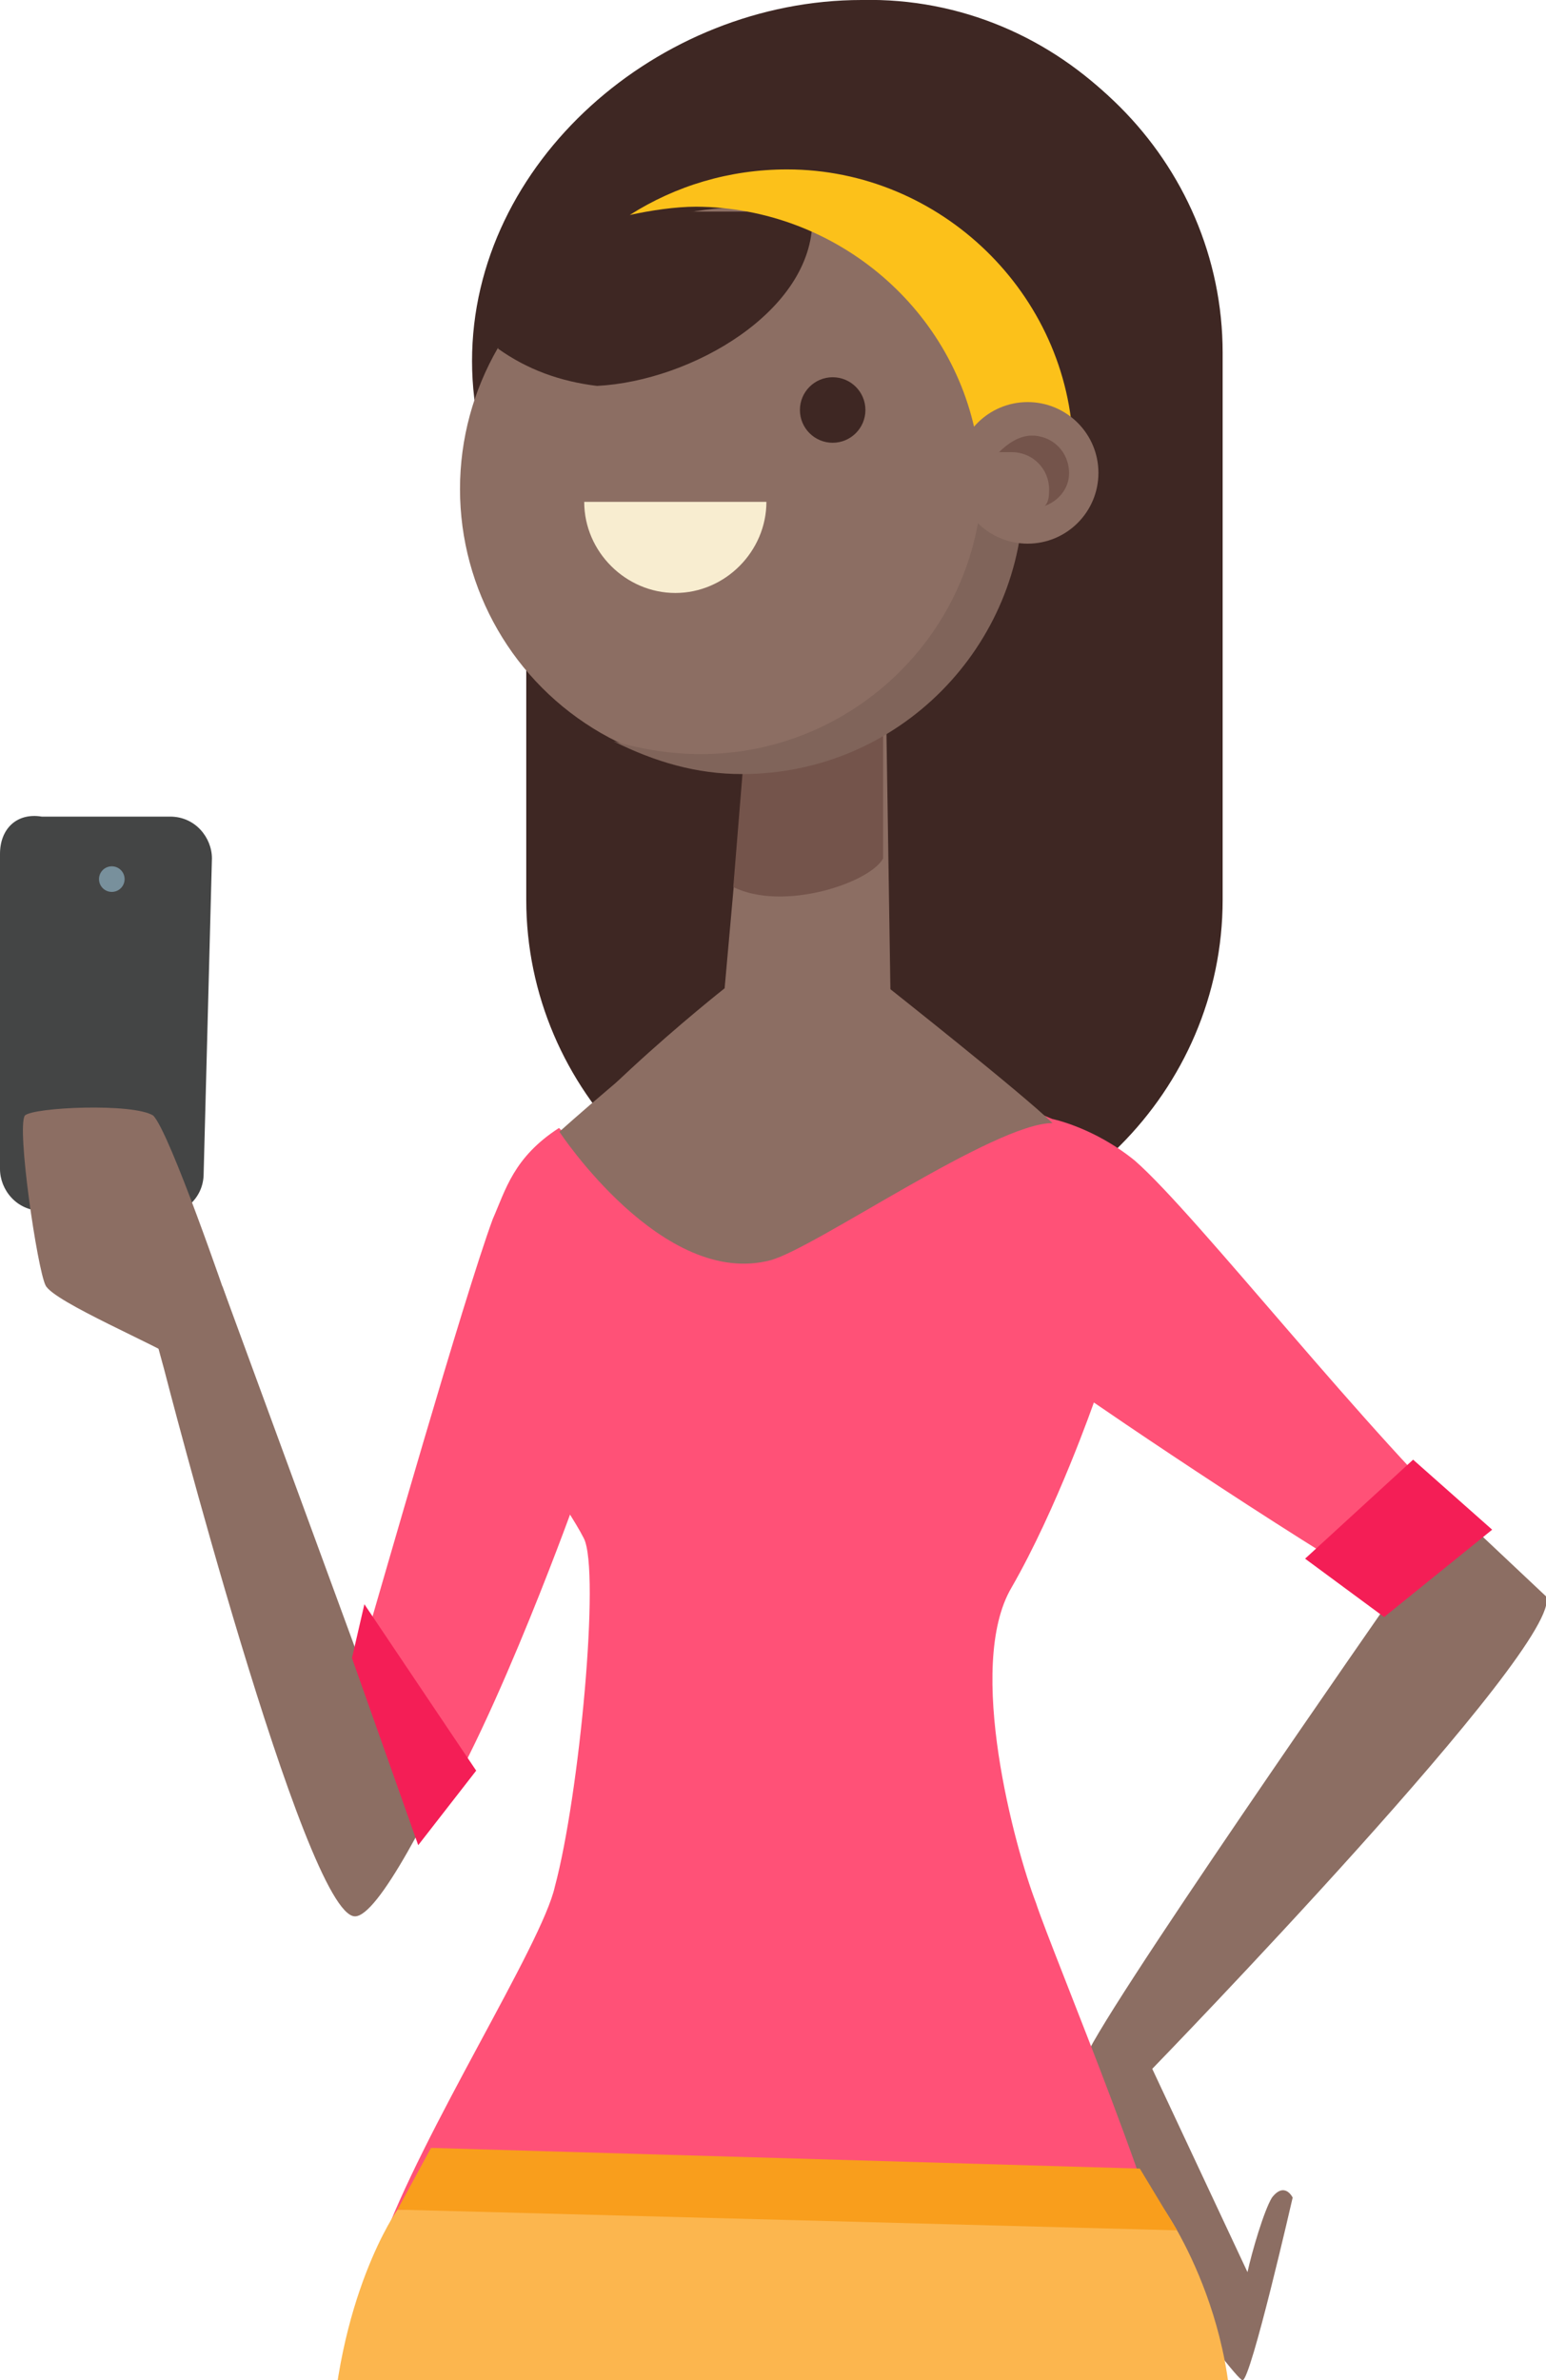<svg xmlns="http://www.w3.org/2000/svg" width="410.7" height="632.2">
  <path fill="#444545" d="M0,226.8v83.7c0,5.5,4.4,11.1,11.1,11.1l31.9,1.2c5.5,0,11.1-4.4,11.1-11.1l2.2-83.7 c0-5.5-4.4-11.1-11.1-11.1H11.1C4.4,215.8,0,220.2,0,226.8z"/>
  <circle cx="29.7" cy="233.5" r="3.4" fill="#78909C"/>
  <path fill="#8C6E63" d="M47.3,361.2c-4.4-3.4-33.1-15.4-35.2-19.8c-2.2-4.4-7.7-41.8-5.5-45.1c2.2-2.2,28.7-3.4,34.1,0 c4.4,4.4,19.8,49.5,19.8,49.5"/>
  <path fill="#3E2723" d="M139.8,239c0,50.7,41.8,92.5,92.5,92.5l0,0c50.7,0,92.5-41.8,92.5-92.5V93.7c0-50.7-41.8-92.5-92.5-92.5 l0,0c-50.7,0-92.5,41.8-92.5,92.5V239z"/>
  <path fill="#3E2723" d="M324.7,95.9c0,52.9-43,95.8-95.8,95.8s-103.5-43-103.5-95.8S175,0,228.9,0C281.8-1.2,324.7,43,324.7,95.9z"/>
  <path fill="#8C6E63" d="M264.2,290.7l29.7,24.2l0,0c0,0,0,0,1.2,1.2c19.8,17.6,115.6,107.9,115.6,107.9 c5.5,12.1-104.6,125.5-104.6,125.5l25.3,54c1.2-5.5,4.4-16.4,6.5-19.8c3.4-4.4,5.5,0,5.5,0s-11.1,48.5-13.3,48.5 c-2.2,0-40.8-54-40.8-54s-3.4-19.8-1.2-30.9c1.2-7.7,82.6-124.4,82.6-124.4c-35.2-21-89.1-59.4-90.3-59.4l-4.4,15.4l-22,36.4 l-103.5-15.4c0,0-44,109.1-56.2,109.1c-13.3,0-50.7-145.3-50.7-145.3l-8.7-31.9l24.2,9.9l36.4,99.2c0,0,29.7-94.7,40.8-120 c8.7-21,56.2-58.4,56.2-58.4l6.5-72.7l36.4-1.2l1.2,78.2L264.2,290.7"/>
  <path fill="#74544B" d="M194.8,235.6l3.4-41.8l36.4-2.2v36.4C231.1,234.5,208.1,242.2,194.8,235.6z"/>
  <path fill="#FF5177" d="M264.2,296.2l-4.4-7.7l-31.9,19.8l-24.2-5.5l-34.1-17.6l-3.4,2.2l-30.9,91.5c0,0,15.4,21,19.8,29.7 c4.4,8.7-1.2,68.3-7.7,92.5c-3.4,15.4-35.2,64.9-46.3,95.8c-11.1,30.9,210.3,35.2,211.5,17.6c0-17.6-33.1-95.8-37.4-109.1 c-5.5-14.3-18.8-62.8-6.5-83.7c12.1-21,22-49.5,22-49.5L264.2,296.2z"/>
  <path fill="#FCB64E" d="M105.6,586.9h203.7c0,0,24.2,34.1,16.4,77c-7.7,43-70.5,247.7-70.5,247.7s46.3,68.3,47.3,99.2l-76,12.1 L221,907.3l1.2-208.1l-23.2,1.2l14.3,217c0,1.2,0,1.2,0,2.2L199,1034l-76-33.1c0,0,41.8-55,51.7-71.7 c9.9-15.4-88.1-230.1-86.9-276.4C89.1,610.1,105.6,586.9,105.6,586.9z"/>
  <path fill="#8C6E63" d="M188.3 1049.4L117.8 1252 136.4 1308.2 113.3 1308.2 99 1249.8 110.1 1249.8 120 1025.3"/>
  <path fill="#F99E1C" d="M120 997.7L204.7 1035.2 193.7 1056 111.1 1021.9"/>
  <path fill="#8C6E63" d="M227.9 1045.1L252.1 1258.7 232.3 1311.6 259.8 1315.9 274.1 1263.1 261 1258.7 297.2 1027.4"/>
  <path fill="#F99E1C" d="M220.2 1021.9L307.1 1009.8 307.1 1030.8 221.2 1049.4M105.6 586.9L114.5 570.5 302.8 576 312.7 592.4"/>
  <circle cx="197" cy="129.9" r="74.8" fill="#8C6E63"/>
  <path fill="#80645A" d="M220.2,58.4c24.2,12.1,40.8,37.4,40.8,67.1c0,41.8-34.1,74.8-74.8,74.8c-7.7,0-15.4-1.2-23.2-3.4 c11.1,5.5,22,8.7,34.1,8.7c41.8,0,74.8-34.1,74.8-74.8C271.9,95.9,251.1,67.2,220.2,58.4z"/>
  <path fill="#F8EDD0" d="M155.2,133.3C155.2,133.3,155.2,134.3,155.2,133.3c0,13.3,11.1,24.2,24.2,24.2c13.3,0,24.2-11.1,24.2-24.2 l0,0H155.2z"/>
  <path fill="#3E2723" d="M215.8,58.4c0-1.2,0-1.2,0-2.2h-77c-4.4,12.1-6.5,24.2-6.5,36.4c7.7,5.5,16.4,8.7,26.3,9.9 C183.8,101.2,215.8,82.6,215.8,58.4z"/>
  <path fill="#FCC11A" d="M259.8,118.8h25.3C284,78.1,249.9,45,209.1,45c-15.4,0-29.7,4.4-41.8,12.1c5.5-1.2,12.1-2.2,17.6-2.2 C222.4,55.1,254.3,82.6,259.8,118.8z"/>
  <circle cx="273" cy="125.6" r="18.8" fill="#8C6E63"/>
  <path fill="#80645A" d="M135.4 380L145.3 415.2 150.7 400.8"/>
  <path fill="#79574D" d="M187.1 1052.8L120 1026.3 120 1030.8 180.6 1070.4M296.2 1034L291.7 1064.9 227.9 1048.4"/>
  <path fill="#FF5177" d="M246.5,276.4l17.6,14.3l15.4,6.5c0,0,11.1,2.2,22,11.1c16.4,14.3,62.8,73.8,91.5,100.2l-26.3,13.3 c-35.2-21-84.8-55-85.9-56.2l-3.4,14.3l-3.4,6.5h-1.2L246.5,276.4z"/>
  <path fill="#F41E56" d="M396.4 406.3L367.7 429.5 346.7 414 375.4 387.7"/>
  <path fill="#FF5177" d="M130.9,323.8c3.4-7.7,5.5-16.4,17.6-24.2l13.3,13.3l-9.9,88.1c0,0-24.2,67.1-40.8,88.1l-15.4-48.5 C101.2,421.8,123.2,344.7,130.9,323.8z"/>
  <path fill="#F41E56" d="M93.5 440.4L111.1 490.1 126.5 470.3 96.8 426.1"/>
  <path fill="#8C6E63" d="M235.6,262c0,0-23.2,9.9-44,3.4c-21,15.4-43,35.2-43,35.2s27.5,41.8,56.2,34.1 c12.1-3.4,59.4-36.4,74.8-36.4C271.9,290.7,235.6,262,235.6,262z"/>
  <circle cx="221.2" cy="108.9" r="8.7" fill="#3E2723"/>
  <path fill="#EFAD99" d="M100.2 1248.8L91.3 1251 86.9 1272 100.2 1281.9 110.1 1322.5 172.9 1328 138.6 1307.2 114.5 1306M273 1259.7L280.8 1268.6 283 1281.9 274.1 1289.6 267.5 1325.8 200.4 1330.2 231.1 1309.4 259.8 1314.8"/>
  <path fill="#74544B" d="M274.1,115.7c-3.4,0-6.5,2.2-8.7,4.4c1.2,0,2.2,0,3.4,0c5.5,0,9.9,4.4,9.9,9.9c0,1.2,0,3.4-1.2,4.4 c3.4-1.2,6.5-4.4,6.5-8.7C284,120,279.6,115.7,274.1,115.7z"/>
  <path fill="#F99E1C" d="M199.2 700.4L240 679.4 221.2 914 222.4 699.2"/>
</svg>